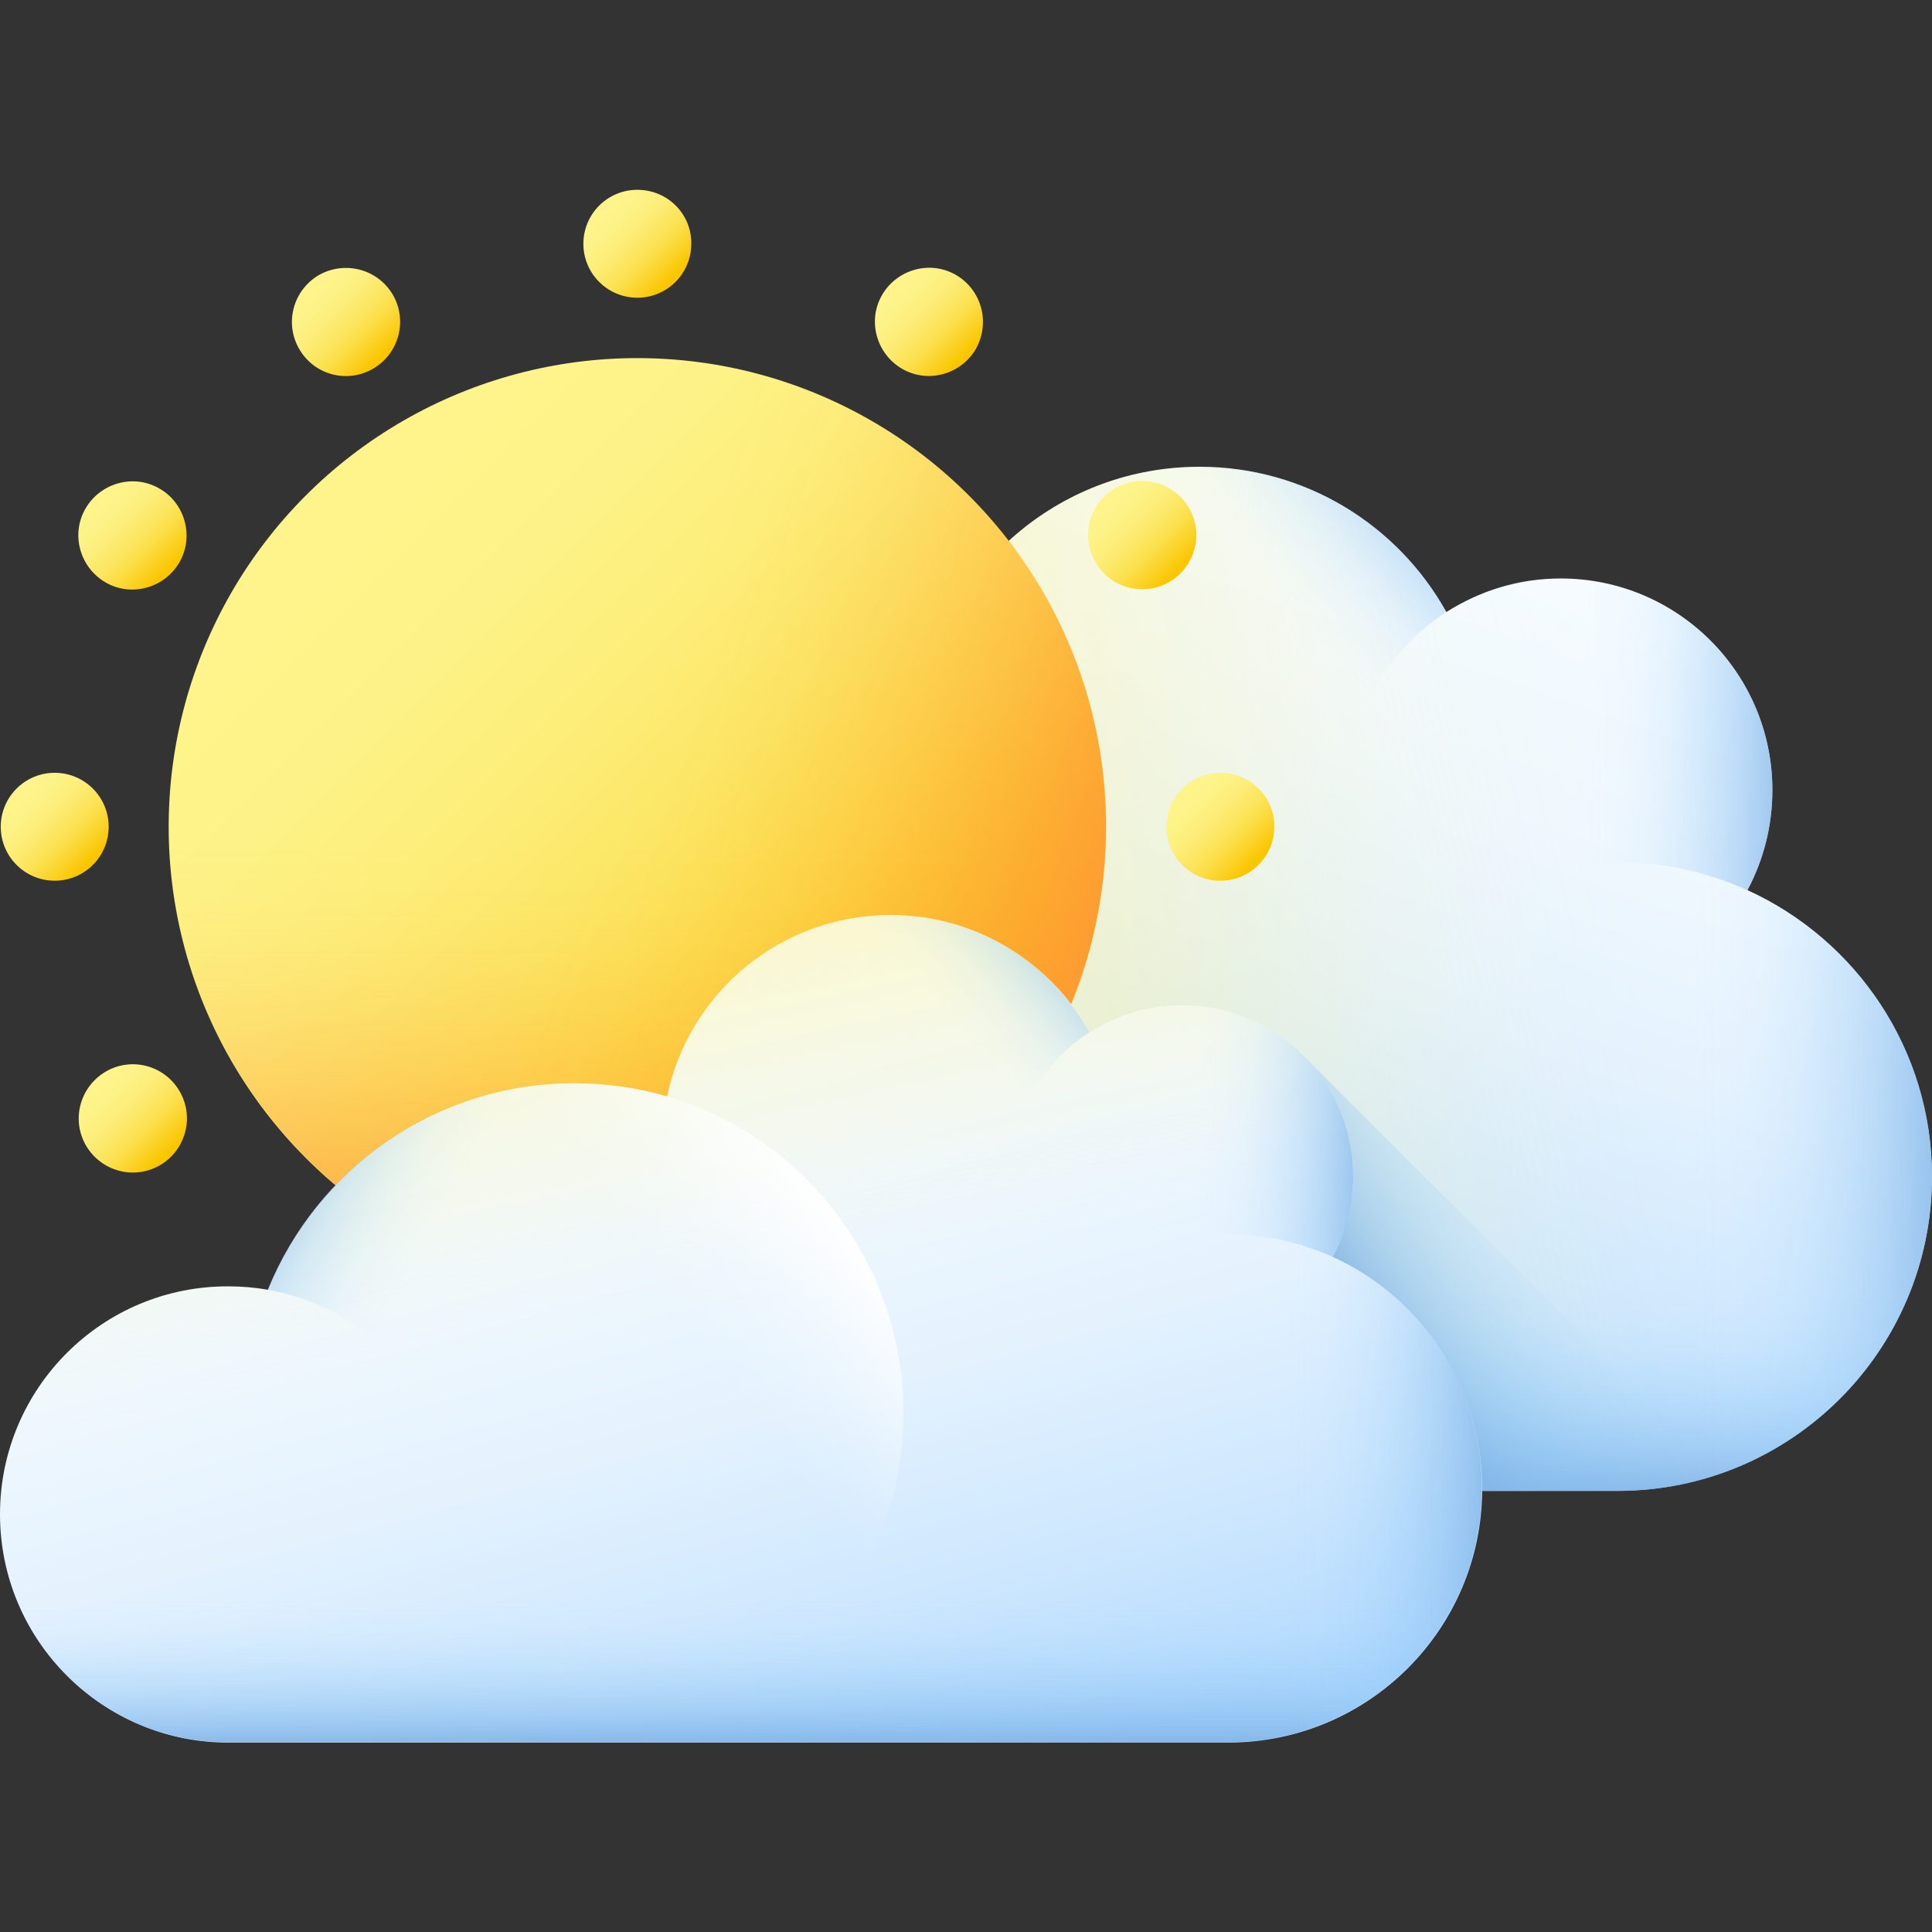 <svg id="_04_Spring_Weaher" enable-background="new 0 0 512 512" viewBox="0 0 512 512" xmlns="http://www.w3.org/2000/svg" xmlns:xlink="http://www.w3.org/1999/xlink"><rect x="0" y="0" width="512" height="512" fill="#333333" stroke="none"/><linearGradient id="lg1"><stop offset="0" stop-color="#f5fbff"/><stop offset=".241" stop-color="#f0f8fe"/><stop offset=".492" stop-color="#e4f2fe"/><stop offset=".746" stop-color="#cfe8fe"/><stop offset="1" stop-color="#b3dafe"/></linearGradient><linearGradient id="SVGID_1_" gradientTransform="matrix(1 0 0 -1 0 514)" gradientUnits="userSpaceOnUse" x1="363.848" x2="286.858" xlink:href="#lg1" y1="375.934" y2="152.449"/><linearGradient id="lg2"><stop offset="0" stop-color="#fef48b" stop-opacity="0"/><stop offset=".12" stop-color="#fef48b" stop-opacity=".016"/><stop offset=".245" stop-color="#fef48e" stop-opacity=".065"/><stop offset=".372" stop-color="#fef493" stop-opacity=".147"/><stop offset=".501" stop-color="#fef49a" stop-opacity=".261"/><stop offset=".63" stop-color="#fef4a3" stop-opacity=".408"/><stop offset=".761" stop-color="#fef4ad" stop-opacity=".588"/><stop offset=".89" stop-color="#fef4ba" stop-opacity=".797"/><stop offset="1" stop-color="#fff5c6"/></linearGradient><linearGradient id="SVGID_00000162314585023830161790000002622142747297246081_" gradientTransform="matrix(1 0 0 -1 0 514)" gradientUnits="userSpaceOnUse" x1="432.482" x2="231.452" xlink:href="#lg2" y1="269.152" y2="219.251"/><linearGradient id="lg3"><stop offset="0" stop-color="#8ac9fe" stop-opacity="0"/><stop offset=".129" stop-color="#89c8fd" stop-opacity=".019"/><stop offset=".263" stop-color="#88c6fb" stop-opacity=".075"/><stop offset=".399" stop-color="#87c4f8" stop-opacity=".168"/><stop offset=".536" stop-color="#85c0f4" stop-opacity=".298"/><stop offset=".675" stop-color="#83bbef" stop-opacity=".466"/><stop offset=".815" stop-color="#7fb5e9" stop-opacity=".672"/><stop offset=".953" stop-color="#7caee1" stop-opacity=".911"/><stop offset="1" stop-color="#7bacdf"/></linearGradient><linearGradient id="SVGID_00000021108932515226321820000017196649857872931726_" gradientTransform="matrix(1 0 0 -1 0 514)" gradientUnits="userSpaceOnUse" x1="308.995" x2="308.995" xlink:href="#lg3" y1="172.161" y2="112.551"/><linearGradient id="SVGID_00000022522346775011726590000002954945538777731769_" gradientTransform="matrix(1 0 0 -1 0 514)" gradientUnits="userSpaceOnUse" x1="448.48" x2="522.93" xlink:href="#lg3" y1="202.191" y2="202.191"/><linearGradient id="SVGID_00000154423514714517962900000016817419382617585827_" gradientTransform="matrix(1 0 0 -1 0 514)" gradientUnits="userSpaceOnUse" x1="419.447" x2="480.043" xlink:href="#lg3" y1="312.381" y2="311.388"/><linearGradient id="SVGID_00000066488334737043616300000016223744670527919253_" gradientTransform="matrix(1 0 0 -1 0 514)" gradientUnits="userSpaceOnUse" x1="349.633" x2="391.355" xlink:href="#lg3" y1="342.615" y2="378.376"/><linearGradient id="lg4"><stop offset="0" stop-color="#fef48b"/><stop offset=".165" stop-color="#fdf286"/><stop offset=".335" stop-color="#fdee7a"/><stop offset=".509" stop-color="#fce765"/><stop offset=".684" stop-color="#fcde48"/><stop offset=".859" stop-color="#fbd123"/><stop offset="1" stop-color="#fac600"/></linearGradient><linearGradient id="SVGID_00000171720790345832042330000007206088858304746402_" gradientTransform="matrix(1 0 0 -1 0 514)" gradientUnits="userSpaceOnUse" x1="5.847" x2="23.627" xlink:href="#lg4" y1="303.5" y2="285.72"/><linearGradient id="SVGID_00000033334985921585805330000009245229679582504624_" gradientTransform="matrix(1 0 0 -1 0 514)" gradientUnits="userSpaceOnUse" x1="314.842" x2="332.622" xlink:href="#lg4" y1="303.5" y2="285.72"/><linearGradient id="SVGID_00000008136844236837298790000003949233058548660664_" gradientTransform="matrix(1 0 0 -1 0 514)" gradientUnits="userSpaceOnUse" x1="160.344" x2="178.125" xlink:href="#lg4" y1="149.003" y2="131.222"/><linearGradient id="SVGID_00000049929360378877360670000007523016457246003337_" gradientTransform="matrix(1 0 0 -1 0 514)" gradientUnits="userSpaceOnUse" x1="160.344" x2="178.125" xlink:href="#lg4" y1="457.998" y2="440.217"/><linearGradient id="SVGID_00000179643468701232330550000011804453888660570034_" gradientTransform="matrix(1 0 0 -1 0 514)" gradientUnits="userSpaceOnUse" x1="26.543" x2="44.328" xlink:href="#lg4" y1="226.254" y2="208.469"/><linearGradient id="SVGID_00000148657256976534984070000018136901803139730592_" gradientTransform="matrix(1 0 0 -1 0 514)" gradientUnits="userSpaceOnUse" x1="294.141" x2="311.926" xlink:href="#lg4" y1="380.751" y2="362.966"/><linearGradient id="SVGID_00000042703982749394566680000004522111666052684219_" gradientTransform="matrix(1 0 0 -1 0 514)" gradientUnits="userSpaceOnUse" x1="237.591" x2="255.376" xlink:href="#lg4" y1="169.704" y2="151.919"/><linearGradient id="SVGID_00000143596338944227603770000009046944944761804934_" gradientTransform="matrix(1 0 0 -1 0 514)" gradientUnits="userSpaceOnUse" x1="83.093" x2="100.878" xlink:href="#lg4" y1="437.301" y2="419.516"/><linearGradient id="SVGID_00000011752277267703206290000010219404474850819722_" gradientTransform="matrix(1 0 0 -1 0 514)" gradientUnits="userSpaceOnUse" x1="294.141" x2="311.926" xlink:href="#lg4" y1="226.254" y2="208.469"/><linearGradient id="SVGID_00000065038443088182524330000010487190504571860609_" gradientTransform="matrix(1 0 0 -1 0 514)" gradientUnits="userSpaceOnUse" x1="26.543" x2="44.328" xlink:href="#lg4" y1="380.751" y2="362.966"/><linearGradient id="SVGID_00000159436100457281632610000012955766538413533831_" gradientTransform="matrix(1 0 0 -1 0 514)" gradientUnits="userSpaceOnUse" x1="83.093" x2="100.878" xlink:href="#lg4" y1="169.704" y2="151.919"/><linearGradient id="SVGID_00000060747652428400023740000003841463509316763577_" gradientTransform="matrix(1 0 0 -1 0 514)" gradientUnits="userSpaceOnUse" x1="237.591" x2="255.376" xlink:href="#lg4" y1="437.301" y2="419.516"/><linearGradient id="SVGID_00000064317720391671949130000008279465992652522917_" gradientTransform="matrix(1 0 0 -1 0 514)" gradientUnits="userSpaceOnUse" x1="94.332" x2="248.573" xlink:href="#lg4" y1="369.513" y2="215.272"/><linearGradient id="lg5"><stop offset="0" stop-color="#fe9738" stop-opacity="0"/><stop offset=".121" stop-color="#fe9738" stop-opacity=".016"/><stop offset=".246" stop-color="#fe9738" stop-opacity=".065"/><stop offset=".373" stop-color="#fe9738" stop-opacity=".147"/><stop offset=".502" stop-color="#fe9738" stop-opacity=".262"/><stop offset=".632" stop-color="#fe9738" stop-opacity=".41"/><stop offset=".762" stop-color="#fe9738" stop-opacity=".59"/><stop offset=".892" stop-color="#fe9738" stop-opacity=".8"/><stop offset="1" stop-color="#fe9738"/></linearGradient><linearGradient id="SVGID_00000144298811353802492580000011904474176676059832_" gradientTransform="matrix(1 0 0 -1 0 514)" gradientUnits="userSpaceOnUse" x1="168.946" x2="168.946" xlink:href="#lg5" y1="290.42" y2="168.749"/><linearGradient id="SVGID_00000024700431620270814450000011698048066323878588_" gradientTransform="matrix(1 0 0 -1 0 514)" gradientUnits="userSpaceOnUse" x1="161.115" x2="294.89" xlink:href="#lg5" y1="297.772" y2="253.18"/><linearGradient id="SVGID_00000098190306484190854100000013751828751904919743_" gradientTransform="matrix(1 0 0 -1 0 514)" gradientUnits="userSpaceOnUse" x1="416.967" x2="359.462" xlink:href="#lg3" y1="188.09" y2="155.298"/><linearGradient id="SVGID_00000077301128731806296140000015484412047310818980_" gradientTransform="matrix(1 0 0 -1 0 514)" gradientUnits="userSpaceOnUse" x1="163.182" x2="219.359" xlink:href="#lg1" y1="238.863" y2="31.812"/><linearGradient id="SVGID_00000067915936333604531530000008187035514014145712_" gradientTransform="matrix(1 0 0 -1 0 514)" gradientUnits="userSpaceOnUse" x1="186.981" x2="159.892" xlink:href="#lg2" y1="161.631" y2="292.086"/><linearGradient id="SVGID_00000120525647731187598290000011912025304022705025_" gradientTransform="matrix(1 0 0 -1 0 514)" gradientUnits="userSpaceOnUse" x1="196.351" x2="196.351" xlink:href="#lg3" y1="90.119" y2="48.38"/><linearGradient id="SVGID_00000122688140819622508140000017227332712131984520_" gradientTransform="matrix(1 0 0 -1 0 514)" gradientUnits="userSpaceOnUse" x1="341.385" x2="401.531" xlink:href="#lg3" y1="119.57" y2="119.57"/><linearGradient id="SVGID_00000060026411927866116160000016866284563526151355_" gradientTransform="matrix(1 0 0 -1 0 514)" gradientUnits="userSpaceOnUse" x1="317.93" x2="366.884" xlink:href="#lg3" y1="208.591" y2="207.789"/><linearGradient id="SVGID_00000054231317353773593360000017448622033603170201_" gradientTransform="matrix(1 0 0 -1 0 514)" gradientUnits="userSpaceOnUse" x1="261.528" x2="295.234" xlink:href="#lg3" y1="233.016" y2="261.907"/><linearGradient id="SVGID_00000082362958552781405870000004386242876877798794_" gradientTransform="matrix(1 0 0 -1 0 514)" gradientUnits="userSpaceOnUse" x1="104.595" x2="58.851" xlink:href="#lg3" y1="166.292" y2="191.973"/><linearGradient id="SVGID_00000130645396736899519470000001641150873652442301_" gradientTransform="matrix(1 0 0 -1 0 514)" gradientUnits="userSpaceOnUse" x1="178.708" x2="222.58" y1="159.588" y2="192.402"><stop offset="0" stop-color="#fff" stop-opacity="0"/><stop offset=".12" stop-color="#fff" stop-opacity=".016"/><stop offset=".245" stop-color="#fff" stop-opacity=".065"/><stop offset=".372" stop-color="#fff" stop-opacity=".147"/><stop offset=".501" stop-color="#fff" stop-opacity=".261"/><stop offset=".63" stop-color="#fff" stop-opacity=".408"/><stop offset=".761" stop-color="#fff" stop-opacity=".588"/><stop offset=".89" stop-color="#fff" stop-opacity=".797"/><stop offset="1" stop-color="#fff"/></linearGradient><g><g><path d="m428.7 395.1c46 0 83.3-37.3 83.3-83.3 0-33.7-20.1-62.8-48.9-75.9 4.2-7.9 6.6-16.9 6.6-26.5 0-31-25.1-56.1-56.1-56.1-11.2 0-21.5 3.3-30.3 8.9-12.8-23-37.3-38.5-65.4-38.5-36.1 0-66.2 25.5-73.3 59.5-9.7-2.9-20-4.4-30.6-4.4-59.6 0-108 48.4-108 108.2 0 59.7 48.4 108.1 108.1 108.1z" fill="url(#SVGID_1_)"/><path d="m428.7 395.1c46 0 83.3-37.3 83.3-83.3 0-33.7-20.1-62.8-48.9-75.9 4.2-7.9 6.6-16.9 6.6-26.5 0-31-25.1-56.1-56.1-56.1-11.2 0-21.5 3.3-30.3 8.9-12.8-23-37.3-38.5-65.4-38.5-36.1 0-66.2 25.5-73.3 59.5-9.7-2.9-20-4.4-30.6-4.4-59.6 0-108 48.4-108 108.2 0 59.7 48.4 108.1 108.1 108.1z" fill="url(#SVGID_00000162314585023830161790000002622142747297246081_)"/><path d="m512 311.8c0 46-37.3 83.3-83.3 83.3h-214.6c-59.7 0-108.1-48.4-108.1-108.1 0-4.2.2-8.3.7-12.3h396.6c5.6 11.1 8.7 23.8 8.7 37.1z" fill="url(#SVGID_00000021108932515226321820000017196649857872931726_)"/><circle cx="428.7" cy="311.8" fill="url(#SVGID_00000022522346775011726590000002954945538777731769_)" r="83.3"/><path d="m469.7 209.4c0 9.6-2.4 18.6-6.7 26.5-10.5-4.8-22.1-7.4-34.4-7.4-21 0-40.1 7.7-54.8 20.5-10.1-10.2-16.4-24.2-16.4-39.6 0-31 25.1-56.1 56.1-56.1 31.1 0 56.2 25.2 56.2 56.1z" fill="url(#SVGID_00000154423514714517962900000016817419382617585827_)"/><path d="m357.5 209.4c0 15.3 6.1 29.1 16 39.2-13.7 15.2-33.5 24.7-55.6 24.7-41.3 0-74.8-33.5-74.8-74.8s33.5-74.8 74.8-74.8c28.1 0 52.6 15.5 65.4 38.5-15.5 10-25.8 27.4-25.8 47.2z" fill="url(#SVGID_00000066488334737043616300000016223744670527919253_)"/></g><g><path d="m28.8 219.1c0-7.9-6.4-14.3-14.3-14.3s-14.3 6.4-14.3 14.3 6.4 14.3 14.3 14.3 14.3-6.4 14.3-14.3z" fill="url(#SVGID_00000171720790345832042330000007206088858304746402_)"/><path d="m323.4 204.8c-7.9 0-14.3 6.4-14.3 14.3s6.4 14.3 14.3 14.3 14.3-6.4 14.3-14.3c.1-7.9-6.4-14.3-14.3-14.3z" fill="url(#SVGID_00000033334985921585805330000009245229679582504624_)"/><path d="m168.9 359.3c-7.9 0-14.3 6.4-14.3 14.3s6.4 14.3 14.3 14.3 14.3-6.4 14.3-14.3c.1-7.9-6.3-14.3-14.3-14.3z" fill="url(#SVGID_00000008136844236837298790000003949233058548660664_)"/><path d="m168.9 50.3c-7.9 0-14.3 6.4-14.3 14.3s6.4 14.3 14.3 14.3 14.3-6.4 14.3-14.3c.1-7.9-6.3-14.3-14.3-14.3z" fill="url(#SVGID_00000049929360378877360670000007523016457246003337_)"/><path d="m28 284c-6.8 4-9.2 12.7-5.2 19.6 4 6.8 12.7 9.2 19.6 5.2 6.8-4 9.2-12.7 5.2-19.6s-12.8-9.2-19.6-5.2z" fill="url(#SVGID_00000179643468701232330550000011804453888660570034_)"/><path d="m309.9 154.2c6.8-4 9.2-12.7 5.2-19.6-4-6.8-12.7-9.2-19.6-5.2s-9.2 12.7-5.2 19.6 12.8 9.2 19.6 5.2z" fill="url(#SVGID_00000148657256976534984070000018136901803139730592_)"/><circle cx="246.2" cy="352.9" fill="url(#SVGID_00000042703982749394566680000004522111666052684219_)" r="14.3"/><path d="m84.5 72.9c-6.8 4-9.2 12.7-5.2 19.6s12.7 9.2 19.6 5.2c6.8-4 9.2-12.7 5.2-19.6-4-6.8-12.7-9.1-19.6-5.2z" fill="url(#SVGID_00000143596338944227603770000009046944944761804934_)"/><path d="m309.9 284c-6.8-4-15.6-1.6-19.6 5.2s-1.6 15.6 5.2 19.6 15.6 1.6 19.6-5.2c4-6.9 1.6-15.7-5.2-19.6z" fill="url(#SVGID_00000011752277267703206290000010219404474850819722_)"/><path d="m42.3 129.5c-6.8-4-15.6-1.6-19.6 5.2s-1.6 15.6 5.2 19.6 15.6 1.6 19.6-5.2 1.6-15.7-5.2-19.6z" fill="url(#SVGID_00000065038443088182524330000010487190504571860609_)"/><path d="m98.9 340.5c-6.8-4-15.6-1.6-19.6 5.2s-1.6 15.6 5.2 19.6 15.6 1.6 19.6-5.2c3.9-6.9 1.6-15.6-5.2-19.6z" fill="url(#SVGID_00000159436100457281632610000012955766538413533831_)"/><path d="m253.4 72.9c-6.8-4-15.6-1.6-19.6 5.2s-1.6 15.6 5.2 19.6 15.6 1.6 19.6-5.2c3.9-6.9 1.6-15.6-5.2-19.6z" fill="url(#SVGID_00000060747652428400023740000003841463509316763577_)"/></g><g><circle cx="168.9" cy="219.1" fill="url(#SVGID_00000064317720391671949130000008279465992652522917_)" r="124.2"/><path d="m44.8 219.1c0 68.6 55.6 124.2 124.2 124.2s124.2-55.6 124.2-124.2c0-9.2-1-18.2-2.9-26.8h-242.6c-1.9 8.6-2.9 17.6-2.9 26.8z" fill="url(#SVGID_00000144298811353802492580000011904474176676059832_)"/><path d="m168.9 94.9c-10 0-19.7 1.2-29 3.4v241.4c9.3 2.2 19 3.4 29 3.4 68.6 0 124.2-55.6 124.2-124.2 0-68.4-55.6-124-124.2-124z" fill="url(#SVGID_00000024700431620270814450000011698048066323878588_)"/></g><path d="m314.6 310.7v84.4h114.2c9.6 0 18.8-1.6 27.4-4.6l-110.8-110.7z" fill="url(#SVGID_00000098190306484190854100000013751828751904919743_)"/><g><g><path d="m353.2 333.1c3.4-6.4 5.4-13.7 5.4-21.4 0-25-20.3-45.3-45.3-45.3-9 0-17.4 2.6-24.5 7.2-10.3-18.5-30.1-31.1-52.8-31.1-29.1 0-53.5 20.6-59.2 48.1-7.8-2.3-16.1-3.5-24.7-3.5-36.7 0-68.1 22.7-81.1 54.7-3.4-.6-6.9-.9-10.5-.9-33.4-.1-60.5 27-60.5 60.4s27.1 60.5 60.5 60.5h265c37.2 0 67.3-30.1 67.3-67.3-.1-27.3-16.3-50.8-39.6-61.4z" fill="url(#SVGID_00000077301128731806296140000015484412047310818980_)"/><path d="m353.2 333.1c3.4-6.4 5.4-13.7 5.4-21.4 0-25-20.3-45.3-45.3-45.3-9 0-17.4 2.6-24.5 7.2-10.3-18.5-30.1-31.1-52.8-31.1-29.1 0-53.5 20.6-59.2 48.1-7.8-2.3-16.1-3.5-24.7-3.5-36.7 0-68.1 22.7-81.1 54.7-3.4-.6-6.9-.9-10.5-.9-33.4-.1-60.5 27-60.5 60.4s27.1 60.5 60.5 60.5h265c37.2 0 67.3-30.1 67.3-67.3-.1-27.3-16.3-50.8-39.6-61.4z" fill="url(#SVGID_00000067915936333604531530000008187035514014145712_)"/><path d="m392.7 394.4c0 37.2-30.1 67.3-67.3 67.3h-265c-33.3 0-60.4-27.1-60.4-60.4 0-11.7 3.3-22.7 9.1-31.9h378.7c3.2 7.7 4.9 16.2 4.9 25z" fill="url(#SVGID_00000120525647731187598290000011912025304022705025_)"/><circle cx="325.4" cy="394.4" fill="url(#SVGID_00000122688140819622508140000017227332712131984520_)" r="67.3"/><path d="m358.6 311.7c0 7.7-1.9 15-5.4 21.4-8.5-3.8-17.9-6-27.8-6-16.9 0-32.4 6.3-44.3 16.6-8.2-8.2-13.2-19.5-13.2-32 0-25 20.3-45.3 45.3-45.3 25.1 0 45.4 20.3 45.4 45.3z" fill="url(#SVGID_00000060026411927866116160000016866284563526151355_)"/><path d="m267.9 311.7c0 12.3 4.9 23.5 12.9 31.7-11.1 12.3-27.1 20-44.9 20-33.4 0-60.5-27.1-60.5-60.5s27.1-60.4 60.5-60.4c22.7 0 42.5 12.5 52.8 31.1-12.5 8-20.8 22.1-20.8 38.1z" fill="url(#SVGID_00000054231317353773593360000017448622033603170201_)"/></g><path d="m239.4 374.4c0 48.2-39.1 87.4-87.4 87.4-18.8 0-36.3-6-50.5-16.1 11.9-11 19.4-26.8 19.4-44.4 0-29.8-21.5-54.5-49.9-59.5 12.9-32.2 44.3-54.8 81-54.8 48.3 0 87.4 39.1 87.4 87.4z" fill="url(#SVGID_00000082362958552781405870000004386242876877798794_)"/><path d="m239.4 374.4c0 48.2-39.1 87.4-87.4 87.4-18.8 0-36.3-6-50.5-16.1 11.9-11 19.4-26.8 19.4-44.4 0-29.8-21.5-54.5-49.9-59.5 12.9-32.2 44.3-54.8 81-54.8 48.3 0 87.4 39.1 87.4 87.4z" fill="url(#SVGID_00000130645396736899519470000001641150873652442301_)"/></g></g></svg>